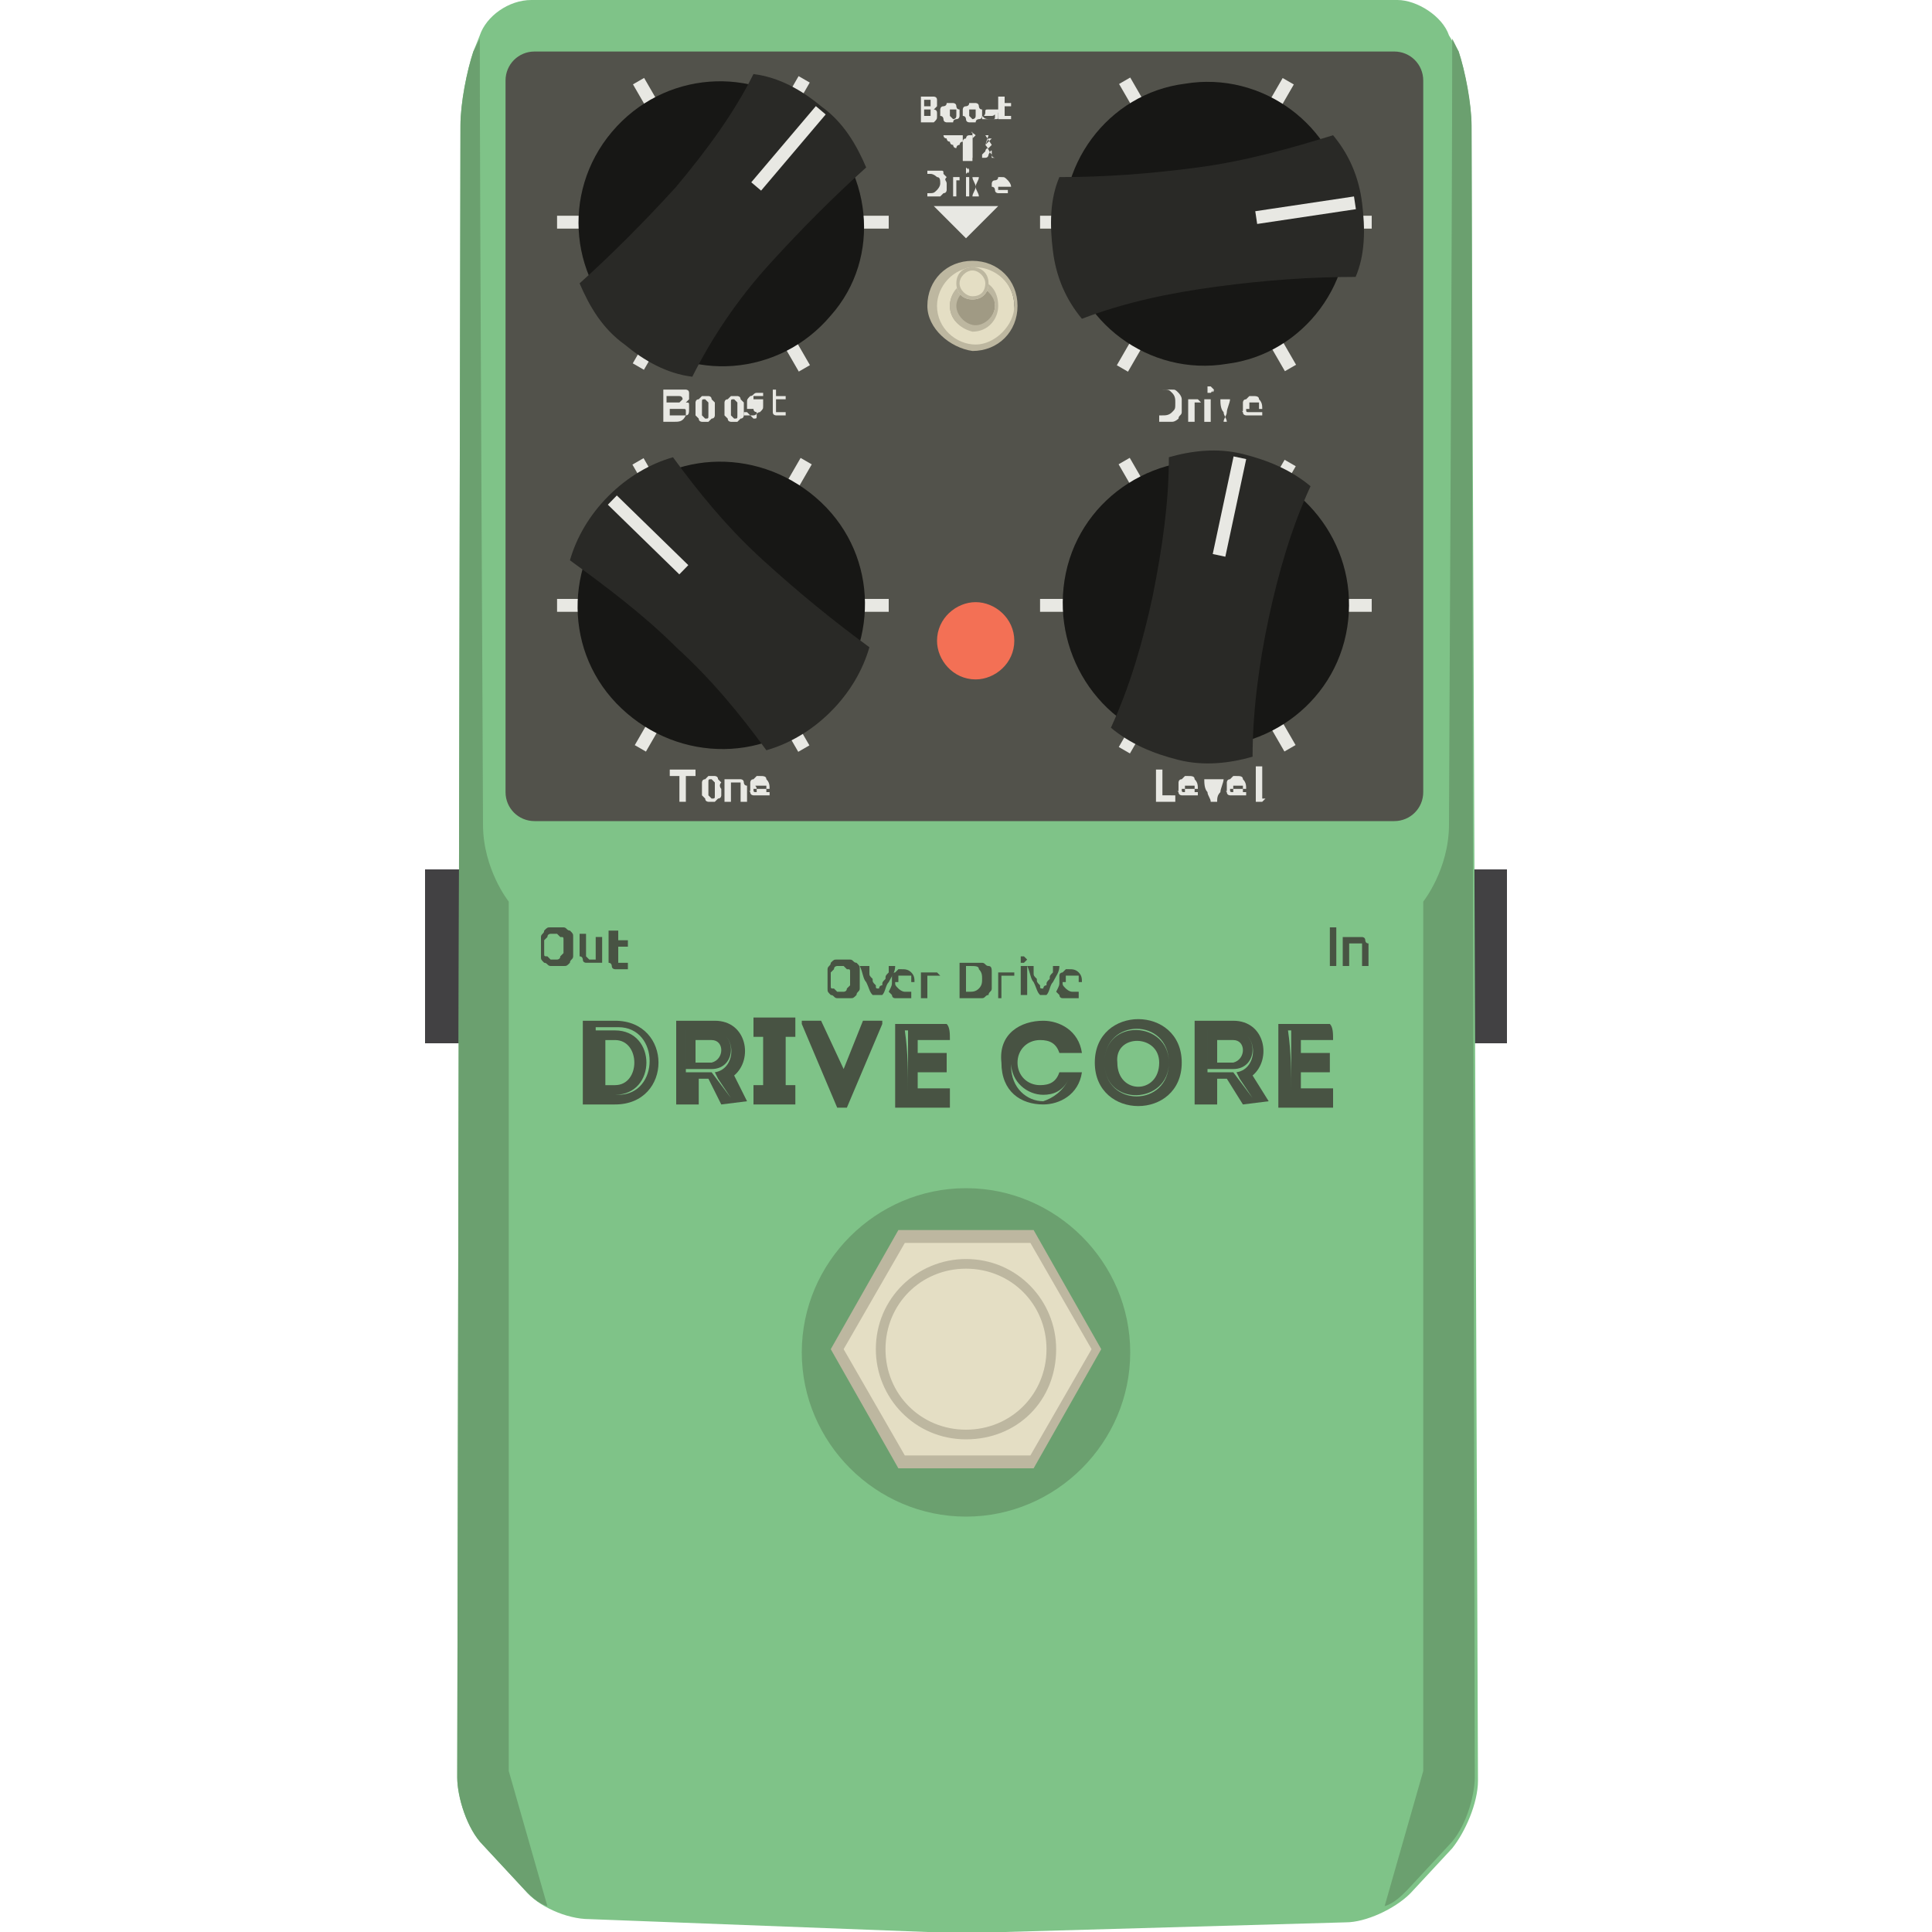 <svg enable-background="new 0 0 60 60" height="60" viewBox="0 0 60 60" width="60" xmlns="http://www.w3.org/2000/svg"><path d="m45.7 27h1.1v5.4h-1.1z" fill="#424143"/><path d="m13.2 27h1.1v5.4h-1.1z" fill="#424143"/><path d="m45 1.1c-.2-.6-1-1.1-1.6-1.1h-26.9c-.7 0-1.4.5-1.6 1.1l-.2.5c-.2.6-.4 1.6-.4 2.3l-.1 51.3c0 .6.3 1.6.8 2.1l1.3 1.4c.4.5 1.3.9 2 .9l10.5.4h2.4l10.6-.3c.6 0 1.5-.4 2-.9l1.3-1.4c.4-.5.8-1.4.8-2.1l-.2-51.4c0-.6-.2-1.7-.4-2.3z" fill="#7fc388"/><path d="m15.8 55v-27s-.8-1-.8-2.4c0-1.2-.1-19.2-.1-24.4l-.2.4c-.2.6-.4 1.6-.4 2.3l-.1 51.3c0 .6.3 1.6.8 2.1l1.3 1.4c.2.2.4.4.7.5z" fill="#6ba06f"/><path d="m44.2 55v-27s.8-1 .8-2.4c0-1.2.1-19.2.1-24.4l.2.4c.2.6.4 1.6.4 2.3l.1 51.3c0 .6-.3 1.6-.8 2.1l-1.3 1.4c-.2.2-.4.4-.7.5z" fill="#6ba06f"/><path d="m44.2 24.6c0 .5-.4.9-.9.9h-26.7c-.5 0-.9-.4-.9-.9v-22.1c0-.5.4-.9.9-.9h26.7c.5 0 .9.4.9.9z" fill="#52524b"/><g fill="#e8e8e3"><path d="m28.8 3.8h-.1-.1v-.8h.1.1.1.1.1c-.1 0-.1 0-.1 0s.1 0 .1.1v.1.1s0 0-.1.1c0 0 .1 0 .1.1v.1c0 .1 0 .1-.1.2 0 0-.1 0-.2 0zm-.1-.5h.2s0 0 0-.1v-.1h-.1s0 0-.1 0zm0 .1v.2h.1.1s0 0 0-.1v-.1h-.1z"/><path d="m29.8 3.5v.1s0 .1-.1.1c0 0-.1 0-.1.1h-.1-.1s-.1 0-.1-.1c0 0 0-.1-.1-.1v-.1-.1s0-.1.1-.1c0 0 .1 0 .1-.1h.1.1s.1 0 .1.1c0 0 0 .1.1.1zm-.1 0c0-.1 0-.1 0-.1h-.1-.1v.1.1s.1.1.1.1.1 0 .1-.1z"/><path d="m30.5 3.5v.1s0 .1-.1.1c0 0-.1 0-.1.1h-.1s-.1 0-.1 0-.1 0-.1-.1c0 0 0-.1-.1-.1v-.1-.1s0-.1.1-.1c0 0 .1 0 .1-.1h.1.1s.1 0 .1.1c0 0 0 .1.1.1zm-.2 0c0-.1 0-.1 0-.1h-.1-.1v.1.1s.1.1.1.1.1 0 .1-.1z"/><path d="m30.8 3.7c.1 0 .1 0 .1-.1s0 0-.1 0c0 0 0 0-.1 0 0 0 0 0-.1 0s0 0 0-.1 0-.1.1-.1h.2.1.1v.1s0 0-.1 0c0 0 0 0-.1 0 0 0 0 0-.1 0h.1.1v.1c0 .1 0 .1-.1.1 0 0-.1 0-.2 0s-.1 0-.1 0h-.1v-.1c.1.1.1.1.3.1-.1 0-.1 0 0 0z"/><path d="m31.1 3h.1v.2h.2v.1h-.2v.2.1h.1.1v.1s0 0-.1 0h-.1-.1s0 0-.1 0c0 0 0 0 0-.1v-.1-.5z"/><path d="m29.3 4.2s0 .1.1.1c0 0 0 .1.1.1 0 0 0 .1.1.1 0 0 0 .1.1.1 0 0 0-.1.1-.1 0 0 0-.1.1-.1 0 0 0-.1.1-.1 0 0 0-.1.1-.1h.1v.2.2.2.2h-.1c0-.1 0-.2 0-.3s0-.2 0-.3v.1.1.1.1.1.1h-.1s0 0 0-.1c0 0 0 0 0-.1v-.1-.1-.1s0 0 0-.1v.3.3h-.1c0-.1 0-.1 0-.2s0-.1 0-.2 0-.1 0-.2 0-.1 0-.2z"/><path d="m30.3 4.2c-.1.1-.1.1 0 0-.1.1-.1.1-.1.1s0 0 0-.1c0 0 0 0 0-.1-.1 0 0 0 .1.1-.1-.1-.1-.1 0 0 0-.1 0 0 0 0zm-.1.7h-.1v-.6h.1z"/><path d="m30.6 4.5.1-.2h.1l-.2.2c.1.1.1.2.2.3 0 .1.1.1.1.1h-.1s0 0 0-.1c0 0 0 0 0-.1s-.1.1-.1.1 0 .1-.1.1h-.1s0 0 0-.1c0 0 0 0 .1-.1 0 0 0-.1.1-.1 0 0 0 0 .1-.1l-.2-.3h.1z"/><path d="m29.4 5.7v.2s0 .1-.1.1c0 0-.1.1-.1.1-.1 0-.1 0-.2 0h-.1-.1v-.8h.1.1.2c.1 0 .1 0 .1.1 0 0 .1.1.1.1-.1.1 0 .1 0 .2zm-.6.3c.1 0 .1 0 0 0 .2 0 .2 0 .3-.1 0 0 .1-.1.1-.2s0-.2-.1-.2c0 0-.1-.1-.2-.1h-.1z"/><path d="m29.8 5.6c-.1 0-.1 0-.1 0v.5h-.1v-.6h.1.1z"/><path d="m30.1 5.3s0 .1 0 0c0 .1-.1.1 0 0-.1.1-.1.1-.1.1s0 0 0-.1c0 0 0 0 0-.1 0 0 0 0 .1.1-.1-.1 0-.1 0 0zm0 .8h-.1v-.6h.1z"/><path d="m30.4 6.1c0-.1-.1-.2-.1-.3s-.1-.2-.1-.3h.1v.1.1.1.1-.1-.1-.1-.1h.1c0 .1-.1.2-.1.3s-.1.2-.1.3z"/><path d="m30.8 5.8c0-.1 0-.1 0-.1s0-.1.1-.1c0 0 .1 0 .1-.1h.1c.1 0 .1 0 .2.1 0 0 .1.1.1.2h-.4v.1h.1.1.1v.1s0 0-.1 0c0 0 0 0-.1 0s-.1 0-.1 0-.1 0-.1-.1c0 0 0-.1-.1-.1zm.4-.1s-.1-.1 0 0c0-.1-.1-.1-.1-.1s0 0-.1 0c0 0 0 0-.1 0s0 0 0 0h.3z"/><path d="m29 6.4 1 1 1-1z"/><path d="m20.9 13.1c-.1 0-.1 0-.2 0s-.1 0-.1 0v-1h.1.1.1.1.2.1s.1 0 .1.1v.1.1s-.1.1-.1.1c.1 0 .1 0 .1.1v.1c0 .1 0 .2-.1.2-.1.2-.2.2-.4.2zm-.1-.6h.1.2s.1-.1.1-.1 0-.1-.1-.1c0 0-.1 0-.2 0h-.1s0 0-.1 0v.2zm0 .1v.3h.1.1.1.1.1s0 0 0-.1 0-.1-.1-.1c0 0-.1 0-.2 0h-.2z"/><path d="m22.2 12.7v.2s0 .1-.1.1c0 0-.1.1-.1.1h-.1c-.1 0-.1 0-.1 0s-.1 0-.1-.1c0 0-.1-.1-.1-.1s0-.1 0-.2 0-.1 0-.2c0 0 0-.1.1-.1 0 0 .1-.1.1-.1h.1.1s.1 0 .1.1c0 0 .1.1.1.1zm-.2 0c0-.1 0-.1 0-.2 0 0-.1-.1-.1-.1-.1 0-.1 0-.1.1v.2.2s.1.1.1.1c.1 0 .1 0 .1-.1s0-.1 0-.2z"/><path d="m23.1 12.7v.2s0 .1-.1.1c0 0-.1.1-.1.1h-.1c-.1 0-.1 0-.1 0s-.1 0-.1-.1c0 0-.1-.1-.1-.1s0-.1 0-.2 0-.1 0-.2c0 0 0-.1.1-.1 0 0 .1-.1.1-.1h.1.1s.1 0 .1.1c0 0 .1.1.1.1zm-.2 0c0-.1 0-.1 0-.2 0 0-.1-.1-.1-.1-.1 0-.1 0-.1.1v.2.2s.1.1.1.1c.1 0 .1 0 .1-.1s0-.1 0-.2z"/><path d="m23.4 13c.1 0 .1 0 0 0 .1 0 .1 0 .1-.1 0 0 0 0 0-.1 0 0-.1 0-.1-.1h-.1s0 0-.1 0c0 0 0 0 0-.1v-.1c0-.1 0-.1.1-.2.1 0 .1-.1.2-.1h.1.1v.1s0 0-.1 0h-.1-.1v.1h.1.1.1v.1.1c0 .1 0 .1-.1.2-.1 0-.1.1-.2.1s-.1 0-.2 0h-.1v-.1h.1c.2.2.2.2.2.2z"/><path d="m23.9 12.1h.2v.2h.3v.1h-.3v.3.1h.1.1.1v.1s0 0-.1 0h-.1c-.1 0-.1 0-.1 0s-.1 0-.1-.1v-.1-.1-.5z"/><path d="m21.6 23.9v.2h-.3v.8h-.2v-.8h-.3v-.2z"/><path d="m22.4 24.5v.2s0 .1-.1.1c0 0-.1.1-.1.1h-.1c-.1 0-.1 0-.1 0s-.1 0-.1-.1c0 0-.1-.1-.1-.1s0-.1 0-.2 0-.1 0-.2c0 0 0-.1.1-.1 0 0 .1-.1.1-.1h.1.1s.1 0 .1.1c0 0 .1.1.1.1-.1.1 0 .2 0 .2zm-.2 0c0-.1 0-.1 0-.2 0 0-.1-.1-.1-.1-.1 0-.1 0-.1.1v.2.2s.1.1.1.1c.1 0 .1 0 .1-.1 0 0 0-.1 0-.2z"/><path d="m22.5 24.2h.1.2.2s.1 0 .1.1c0 0 0 .1.1.1v.1.4h-.2v-.4-.1-.1s0 0-.1 0c0 0 0 0-.1 0 0 0 0 0-.1 0v.6h-.2z"/><path d="m23.3 24.5c0-.1 0-.1 0-.2 0 0 0-.1.1-.1 0 0 .1-.1.1-.1h.1c.1 0 .2 0 .2.1.1.1.1.2.1.3h-.5c0 .1 0 .1.1.1h.2.1.1v.1s0 0-.1 0c0 0 0 0-.1 0h-.1c-.1 0-.1 0-.2 0 0 0-.1 0-.1-.1 0 0-.1-.1-.1-.1.1.1.1.1.1 0zm.5 0c0-.1 0-.1 0 0 0-.1 0-.1 0-.1s0 0-.1 0h-.1s0 0-.1 0 0 0 0 .1v.1h.3z"/><path d="m36.7 12.6v.2c0 .1-.1.1-.1.2 0 0-.1.1-.2.1s-.1 0-.2 0h-.1c-.1 0-.1 0-.1 0v-1h.1.1.2c.1 0 .1 0 .2.1 0 0 .1.1.1.2zm-.7.3c.1 0 .1 0 0 0h.1c.1 0 .2 0 .3-.1s.1-.1.1-.3c0-.1 0-.2-.1-.3s-.1-.1-.3-.1c-.1 0-.1 0-.1 0z"/><path d="m37.3 12.5c-.1 0-.1 0-.1 0s0 0-.1 0v.6h-.2v-.7h.1.2z"/><path d="m37.7 12.1c0 .1-.1.1 0 0-.1.1-.1.1-.1.1h-.1s0 0 0-.1v-.1h.1s0 0 .1.1c-.1 0 0 0 0 0zm-.1 1h-.2v-.7h.2z"/><path d="m38.1 13.1c0-.1-.1-.2-.1-.3-.1-.1-.1-.3-.1-.4h.1v.1.1.1s0 .1 0 .1v-.1-.1-.1-.1h.2c0 .1-.1.3-.1.4s-.1.2-.1.3z"/><path d="m38.6 12.7c0-.1 0-.1 0-.2 0 0 0-.1.1-.1 0 0 .1-.1.1-.1h.1c.1 0 .2 0 .2.1.1.1.1.2.1.3h-.5c0 .1 0 .1.1.1h.2.1.1v.1s0 0-.1 0c0 0 0 0-.1 0 0 0 0 0-.1 0s-.1 0-.2 0c0 0-.1 0-.1-.1 0 0-.1-.1-.1-.1.1.1.1.1.1 0zm.5-.1c0-.1 0-.1 0-.1s0 0-.1 0c0 0 0 0-.1 0 0 0 0 0-.1 0v.1.1h.3z"/><path d="m36.5 24.7v.2h-.6v-1h.2v.8z"/><path d="m36.6 24.5c0-.1 0-.1 0-.2 0 0 0-.1.1-.1 0 0 .1-.1.1-.1h.1c.1 0 .2 0 .2.1.1.1.1.2.1.3h-.5c0 .1 0 .1.1.1h.2.1.1v.1s0 0-.1 0c0 0 0 0-.1 0h-.1c-.1 0-.1 0-.2 0 0 0-.1 0-.1-.1 0 0-.1-.1-.1-.1.1.1.1.1.1 0zm.5 0c0-.1 0-.1 0 0 0-.1 0-.1 0-.1s0 0-.1 0h-.1s0 0-.1 0v.1.1h.3z"/><path d="m37.6 24.9c0-.1-.1-.2-.1-.3-.1-.1-.1-.3-.1-.4h.2v.1.1.1.1-.1-.1-.1-.1h.4c0 .1-.1.3-.1.4-.1.1-.1.2-.1.3z"/><path d="m38.1 24.5c0-.1 0-.1 0-.2 0 0 0-.1.1-.1 0 0 .1-.1.1-.1h.1c.1 0 .2 0 .2.1.1.1.1.2.1.3h-.5c0 .1 0 .1.1.1h.2.1.1v.1s0 0-.1 0c0 0 0 0-.1 0h-.1c-.1 0-.1 0-.2 0 0 0-.1 0-.1-.1 0 0-.1-.1-.1-.1.1.1.1.1.1 0zm.5 0c0-.1 0-.1 0 0 0-.1 0-.1 0-.1s0 0-.1 0h-.1s0 0-.1 0v.1.1h.3z"/><path d="m39.2 24.9c-.1 0-.1 0-.1 0h-.1s0 0 0-.1v-.1-.9h.2v.9.1h.1z"/><path d="m22.2 1.8h.4v10.3h-.4z" transform="matrix(.866 -.5 .5 .866 -.468 12.161)"/><path d="m17.3 6.7h10.3v.4h-10.3z" transform="matrix(.5 -.866 .866 .5 5.199 22.916)"/><path d="m17.3 6.7h10.3v.4h-10.3z"/></g><path d="m25.8 9.8c-1.6 1.9-4.4 2.1-6.2.5-1.9-1.5-2.2-4.3-.6-6.2s4.4-2.1 6.2-.5c1.9 1.6 2.2 4.4.6 6.2z" fill="#171715"/><path d="m23.9 8.2c1-1.1 2-2.1 3-3-.3-.7-.7-1.4-1.4-1.9-.6-.5-1.3-.9-2.1-1-.6 1.2-1.4 2.3-2.4 3.5-1 1.1-2 2.1-3 3 .3.7.7 1.4 1.4 1.9.6.5 1.3.9 2.1 1 .6-1.2 1.4-2.4 2.4-3.5z" fill="#292926"/><g fill="#e8e8e3"><path d="m22.9 4.4h3.1v.4h-3.1z" transform="matrix(.647 -.763 .763 .647 5.158 20.287)"/><path d="m22.2 13.6h.4v10.3h-.4z" transform="matrix(.866 -.5 .5 .866 -6.385 13.751)"/><path d="m17.3 18.6h10.3v.4h-10.3z" transform="matrix(.5 -.866 .866 .5 -5.044 28.823)"/><path d="m17.3 18.6h10.3v.4h-10.3z"/></g><path d="m25.5 15.6c1.8 1.7 1.8 4.5.1 6.3s-4.5 1.8-6.3.1-1.8-4.5-.1-6.3 4.5-1.8 6.3-.1z" fill="#171715"/><path d="m23.7 17.4c-1.1-1-2-2.1-2.8-3.2-.7.2-1.4.6-2 1.2s-1 1.3-1.2 2c1.1.8 2.3 1.7 3.3 2.7 1.1 1 2 2.1 2.8 3.2.7-.2 1.4-.6 2-1.2s1-1.3 1.2-2c-1.1-.8-2.2-1.7-3.3-2.7z" fill="#292926"/><g fill="#e8e8e3"><path d="m19.9 15h.4v3.1h-.4z" transform="matrix(.698 -.716 .716 .698 -5.753 19.452)"/><path d="m37.3 1.8h.4v10.3h-.4z" transform="matrix(.866 -.5 .5 .866 1.552 19.699)"/><path d="m32.3 6.7h10.3v.4h-10.3z" transform="matrix(.5 -.866 .866 .5 12.732 35.965)"/><path d="m32.3 6.7h10.3v.4h-10.3z"/></g><path d="m38.1 11.3c-2.4.4-4.7-1.3-5-3.7-.4-2.4 1.3-4.7 3.7-5 2.4-.4 4.7 1.3 5 3.7.4 2.4-1.3 4.7-3.7 5z" fill="#171715"/><path d="m37.8 8.9c1.5-.2 2.9-.3 4.3-.3.3-.7.3-1.5.2-2.3s-.4-1.5-.9-2.1c-1.3.4-2.7.8-4.2 1s-2.9.3-4.3.3c-.3.7-.3 1.5-.2 2.3s.4 1.5.9 2.1c1.3-.5 2.7-.8 4.2-1z" fill="#292926"/><path d="m39 6.3h3.1v.4h-3.1z" fill="#e8e8e3" transform="matrix(.989 -.148 .148 .989 -.52 6.101)"/><path d="m37.3 13.6h.4v10.3h-.4z" fill="#e8e8e3" transform="matrix(.866 -.5 .5 .866 -4.363 21.291)"/><path d="m32.3 18.6h10.3v.4h-10.3z" fill="#e8e8e3" transform="matrix(.5 -.866 .866 .5 2.487 41.871)"/><path d="m32.3 18.6h10.3v.4h-10.3z" fill="#e8e8e3"/><path d="m41.8 19.7c-.5 2.4-2.9 3.9-5.3 3.4s-3.9-2.9-3.4-5.3 2.9-3.9 5.3-3.4c2.4.6 3.9 2.9 3.4 5.3z" fill="#171715"/><path d="m39.4 19.2c.3-1.4.7-2.8 1.3-4.1-.6-.5-1.3-.8-2.1-1s-1.6-.1-2.3.1c0 1.4-.2 2.8-.5 4.3-.3 1.4-.7 2.8-1.3 4.1.6.5 1.3.8 2.1 1s1.6.1 2.3-.1c0-1.4.2-2.9.5-4.3z" fill="#292926"/><path d="m36.6 15.5h3.1v.4h-3.1z" fill="#e8e8e3" transform="matrix(.209 -.978 .978 .209 14.854 49.761)"/><g fill="#485343"><path d="m17.8 29.4v.3c0 .1-.1.1-.1.2-.1.1-.1.1-.2.1s-.1 0-.2 0-.1 0-.2 0-.1-.1-.2-.1c-.1-.1-.1-.1-.1-.2s0-.2 0-.3 0-.2 0-.3.1-.1.1-.2c.1-.1.1-.1.2-.1h.2.2c.1 0 .1.1.2.1.1.1.1.1.1.2zm-.9 0v.2c0 .1 0 .1.1.1 0 0 .1.1.1.1h.1.1s.1 0 .1-.1c0 0 .1-.1.1-.1 0-.1 0-.1 0-.2s0-.1 0-.2 0-.1-.1-.1c0 0-.1-.1-.1-.1h-.1c-.1 0-.1 0-.1 0s-.1 0-.1.1c0 0-.1.1-.1.1z"/><path d="m18.8 29.9s-.1 0-.2 0-.1 0-.2 0-.1 0-.2 0c0 0-.1 0-.1-.1 0 0 0-.1-.1-.1 0 0 0-.1 0-.2v-.5h.2v.5.2s.1.1.1.1h.1.1v-.7h.2v.8z"/><path d="m19 28.9h.2v.3h.3v.2h-.3v.4.1h.1.1.1v.2h-.1-.1c-.1 0-.1 0-.2 0 0 0-.1 0-.1-.1 0 0 0-.1-.1-.1 0 0 0-.1 0-.2v-.8z"/><path d="m26.7 30.4v.3c0 .1-.1.1-.1.2-.1.1-.1.1-.2.1s-.1 0-.2 0-.1 0-.2 0-.1-.1-.2-.1c-.1-.1-.1-.1-.1-.2s0-.2 0-.3 0-.2 0-.3.1-.1.1-.2c.1-.1.1-.1.2-.1h.2.2c.1 0 .1.1.2.1.1.1.1.1.1.2zm-.9 0v.2c0 .1 0 .1.1.1 0 0 .1.1.1.1h.1.1s.1 0 .1-.1c0 0 .1-.1.1-.1 0-.1 0-.1 0-.2s0-.1 0-.2 0-.1-.1-.1c0 0-.1-.1-.1-.1h-.1c-.1 0-.1 0-.1 0s-.1 0-.1.1c0 0-.1.1-.1.1z"/><path d="m27.1 30.9c-.1-.1-.1-.2-.2-.4-.1-.1-.1-.3-.2-.5h.3v.2c0 .1 0 .1.1.2 0 .1 0 .1.1.2 0 .1 0 .1.1.1 0 0 0-.1.1-.1 0-.1 0-.1.1-.2 0-.1 0-.1.1-.2 0-.1 0-.1 0-.2h.2c0 .2-.1.3-.2.5-.1.1-.1.3-.2.4z"/><path d="m27.7 30.5c0-.1 0-.1 0-.2s.1-.1.1-.1.1-.1.1-.1h.1c.1 0 .2 0 .3.1s.1.2.1.3h-.6c0 .1 0 .1.1.2 0 0 .1.1.2.1h.1.1v.2s0 0-.1 0h-.1-.1c-.1 0-.1 0-.2 0s-.1-.1-.1-.1-.1-.1-.1-.1c.1-.2.1-.2.1-.3zm.6-.1c0-.1 0-.1 0-.1s0 0-.1 0c0 0 0 0-.1 0h-.1s0 0-.1 0v.1.1h.4z"/><path d="m29.2 30.3c-.1 0-.1 0-.2 0 0 0 0 0-.1 0 0 0 0 0-.1 0v.7h-.2v-.8h.1.2.1.1z"/><path d="m30.8 30.4v.3c0 .1-.1.1-.1.2-.1 0-.1.1-.2.1s-.2 0-.3 0c0 0-.1 0-.2 0s-.1 0-.2 0v-1.1h.2.2.3c.1 0 .1.1.2.1s.1.1.1.2zm-.8.4h.1c.1 0 .2 0 .3-.1s.1-.2.1-.3 0-.2-.1-.3c0-.1-.1-.1-.3-.1-.1 0-.1 0-.1 0z"/><path d="m31.5 30.3s-.1-.1 0 0c-.1 0-.1 0-.2 0 0 0 0 0-.1 0 0 0 0 0-.1 0v.7h-.1v-.8h.1.2.1.1z"/><path d="m31.9 29.8c0 .1 0 .1 0 0-.1.1-.1.1-.1.1h-.1v-.1-.1h.1s0 0 .1.1zm0 1.1h-.2v-.9h.2z"/><path d="m32.3 30.9c-.1-.1-.1-.2-.2-.4-.1-.1-.1-.3-.2-.5h.2v.2c0 .1 0 .1.1.2 0 .1 0 .1.1.2 0 .1 0 .1.1.1 0 0 0-.1.1-.1 0-.1 0-.1.1-.2 0-.1 0-.1.1-.2 0-.1 0-.1 0-.2h.2c0 .2-.1.3-.2.5-.1.1-.1.3-.2.4z"/><path d="m32.9 30.5c0-.1 0-.1 0-.2s.1-.1.1-.1.1-.1.1-.1h.1c.1 0 .2 0 .3.1s.1.2.1.3h-.6c0 .1 0 .1.1.2 0 0 .1.1.2.1h.1.1v.2s0 0-.1 0h-.1-.1c-.1 0-.1 0-.2 0s-.1-.1-.1-.1-.1-.1-.1-.1c.1-.2.1-.2.1-.3zm.6-.1c0-.1 0-.1 0-.1s0 0-.1 0c0 0 0 0-.1 0h-.1s0 0-.1 0v.1.1h.4z"/><path d="m41.3 28.8h.2v1.2h-.2z"/><path d="m41.7 29.1h.2.2.2s.1 0 .1.1c0 0 0 .1.1.1v.2.5h-.2v-.5-.1-.1s0 0-.1 0h-.1-.1s0 0-.1 0v.7h-.2z"/><path d="m19.1 34.3h-1v-2.6h1c1.8 0 1.8 2.6 0 2.6zm-.6-.3h.7c1.3 0 1.3-2.1 0-2.1h-.7zm.6-2h-.6v2h.6c1.3 0 1.3-2 0-2zm-.3.3h.3c.8 0 .8 1.4 0 1.4h-.3z"/><path d="m23.2 34.2-.8.1-.4-.8h-.3v.8c-.2 0-.5 0-.7 0 0-.9 0-1.8 0-2.6h1.2c1 0 1.2 1.2.6 1.7zm-1.1-.9.6.8-.4-.6-.1-.2c.7-.1.7-1.3-.1-1.3h-.8v2.1-.8zm0-.1h-.8v-1.2h.8c.8 0 .8 1.2 0 1.2zm0-.9c-.2 0-.3 0-.5 0v.7h.5c.4-.1.4-.7 0-.7z"/><path d="m24.7 33.7v.6h-1.3v-.6h.3v-1.5h-.3v-.6h1.3v.6h-.3v1.5zm-1.1.3h.8-.4v-2h.4-.8.4v2z"/><path d="m26.2 33.2.6-1.5h.6v.1l-1.1 2.6h-.3l-1.1-2.6v-.1h.6zm0 .7-.9-1.9.9 1.9.9-1.9z"/><path d="m29.5 32.3c-.4 0-.6 0-1 0v.4h.9v.6h-.9v.5h1v.6c-.6 0-1.1 0-1.7 0 0-.9 0-1.8 0-2.6h1.6c.1.1.1.3.1.5zm-1.3 1.7h1.1-1.1c0-.4 0-.7 0-1.1h1-1v-.9h1-1.1c.1.7.1 1.3.1 2z"/><path d="m32.4 31.7c.5 0 1.1.3 1.2 1-.2 0-.4 0-.7 0-.1-.3-.3-.4-.6-.4-.4 0-.7.3-.7.7s.3.7.7.7c.3 0 .5-.1.6-.4h.7c-.1.7-.7 1-1.2 1-.7 0-1.3-.4-1.3-1.3-.1-.9.6-1.3 1.3-1.3zm.8 1.8c-.2.4-.5.5-.8.5-.5 0-1-.4-1-1 0-.7.5-1 1-1 .3 0 .6.1.8.4-.2-.3-.5-.4-.8-.4-.5 0-1 .4-1 1.1s.5 1.1 1 1.1c.3-.1.6-.3.8-.7z"/><path d="m34 33c0-1.8 2.7-1.8 2.7 0s-2.7 1.8-2.7 0zm2.3 0c0-1.4-2-1.4-2 0s2 1.4 2 0zm-2 0c0 1.4 2 1.3 2 0s-2-1.4-2 0zm1.7 0c0 1-1.3 1-1.3 0-.1-.9 1.3-.9 1.3 0z"/><path d="m39.4 34.2-.8.1-.5-.8h-.3v.8c-.2 0-.5 0-.7 0 0-.9 0-1.8 0-2.6h1.2c1 0 1.2 1.2.6 1.7zm-1.1-.9s.1 0 0 0l.6.8-.4-.6-.1-.2c.7-.1.7-1.3-.1-1.3h-.8v2.1-.8zm0-.1h-.8v-1.2h.8c.8 0 .8 1.2 0 1.2zm0-.9c-.2 0-.3 0-.5 0v.7h.5c.4-.1.4-.7 0-.7z"/><path d="m41.4 32.3c-.4 0-.6 0-1 0v.4h.9v.6h-.9v.5h1v.6c-.6 0-1.1 0-1.7 0 0-.9 0-1.8 0-2.6h1.6c.1.1.1.3.1.5zm-1.3 1.7h1.1-1.1c0-.4 0-.7 0-1.1h1-1v-.9h1-1.1c.1.7.1 1.3.1 2z"/></g><path d="m35.1 42c0 2.8-2.3 5.1-5.1 5.1s-5.1-2.3-5.1-5.1 2.3-5.1 5.1-5.1 5.1 2.3 5.1 5.1z" fill="#6ba06f"/><path d="m28 45.4-2-3.5 2-3.5h4l2 3.5-2 3.5z" fill="#e4dec4"/><path d="m32.1 45.6h-4.2l-2.1-3.7 2.1-3.7h4.2l2.1 3.7zm-4-.4h3.9l1.9-3.3-1.9-3.3h-3.9l-1.9 3.3z" fill="#bdb7a0"/><path d="m32.7 41.9c0 1.5-1.2 2.7-2.7 2.7s-2.7-1.2-2.7-2.7 1.2-2.7 2.7-2.7 2.7 1.2 2.7 2.7z" fill="#e4dec4"/><path d="m30 44.7c-1.6 0-2.8-1.3-2.8-2.8 0-1.6 1.3-2.8 2.8-2.8 1.6 0 2.8 1.3 2.8 2.8 0 1.6-1.2 2.8-2.8 2.8zm0-5.3c-1.4 0-2.5 1.1-2.5 2.5s1.1 2.5 2.5 2.5 2.5-1.1 2.5-2.5-1.1-2.5-2.5-2.5z" fill="#bdb7a0"/><path d="m30.2 10.8c-.7 0-1.3-.6-1.3-1.3s.6-1.3 1.3-1.3 1.3.6 1.3 1.3c.1.7-.5 1.3-1.3 1.3z" fill="#e4dec4"/><path d="m28.8 9.5c0-.8.6-1.4 1.4-1.4s1.4.6 1.4 1.4-.6 1.4-1.4 1.4c-.7-.1-1.4-.7-1.4-1.4zm2.7 0c0-.7-.6-1.2-1.2-1.2-.7 0-1.2.6-1.2 1.2 0 .7.6 1.2 1.2 1.2s1.2-.6 1.2-1.2z" fill="#bdb7a0"/><path d="m30.2 10.2c-.4 0-.7-.3-.7-.7s.3-.7.7-.7.7.3.7.7c0 .3-.3.7-.7.7z" fill="#a09a84"/><path d="m29.5 9.5c0-.4.3-.8.8-.8.4 0 .7.3.7.8 0 .4-.3.8-.8.8-.4-.1-.7-.4-.7-.8zm1.4 0c0-.3-.3-.6-.6-.6s-.6.3-.6.6.3.6.6.6.6-.3.6-.6z" fill="#bdb7a0"/><path d="m30.2 9.3c-.3 0-.5-.2-.5-.5s.2-.5.5-.5.5.2.5.5-.2.5-.5.5z" fill="#e4dec4"/><path d="m29.7 8.8c0-.3.2-.5.5-.5s.5.2.5.5-.2.5-.5.5-.5-.2-.5-.5zm.9 0c0-.2-.2-.4-.4-.4s-.4.2-.4.4.2.4.4.4c.3 0 .4-.2.4-.4z" fill="#bdb7a0"/><path d="m31.5 19.9c0 .7-.6 1.2-1.2 1.2-.7 0-1.2-.6-1.2-1.2 0-.7.6-1.2 1.2-1.2s1.2.5 1.2 1.2z" fill="#f37055"/></svg>